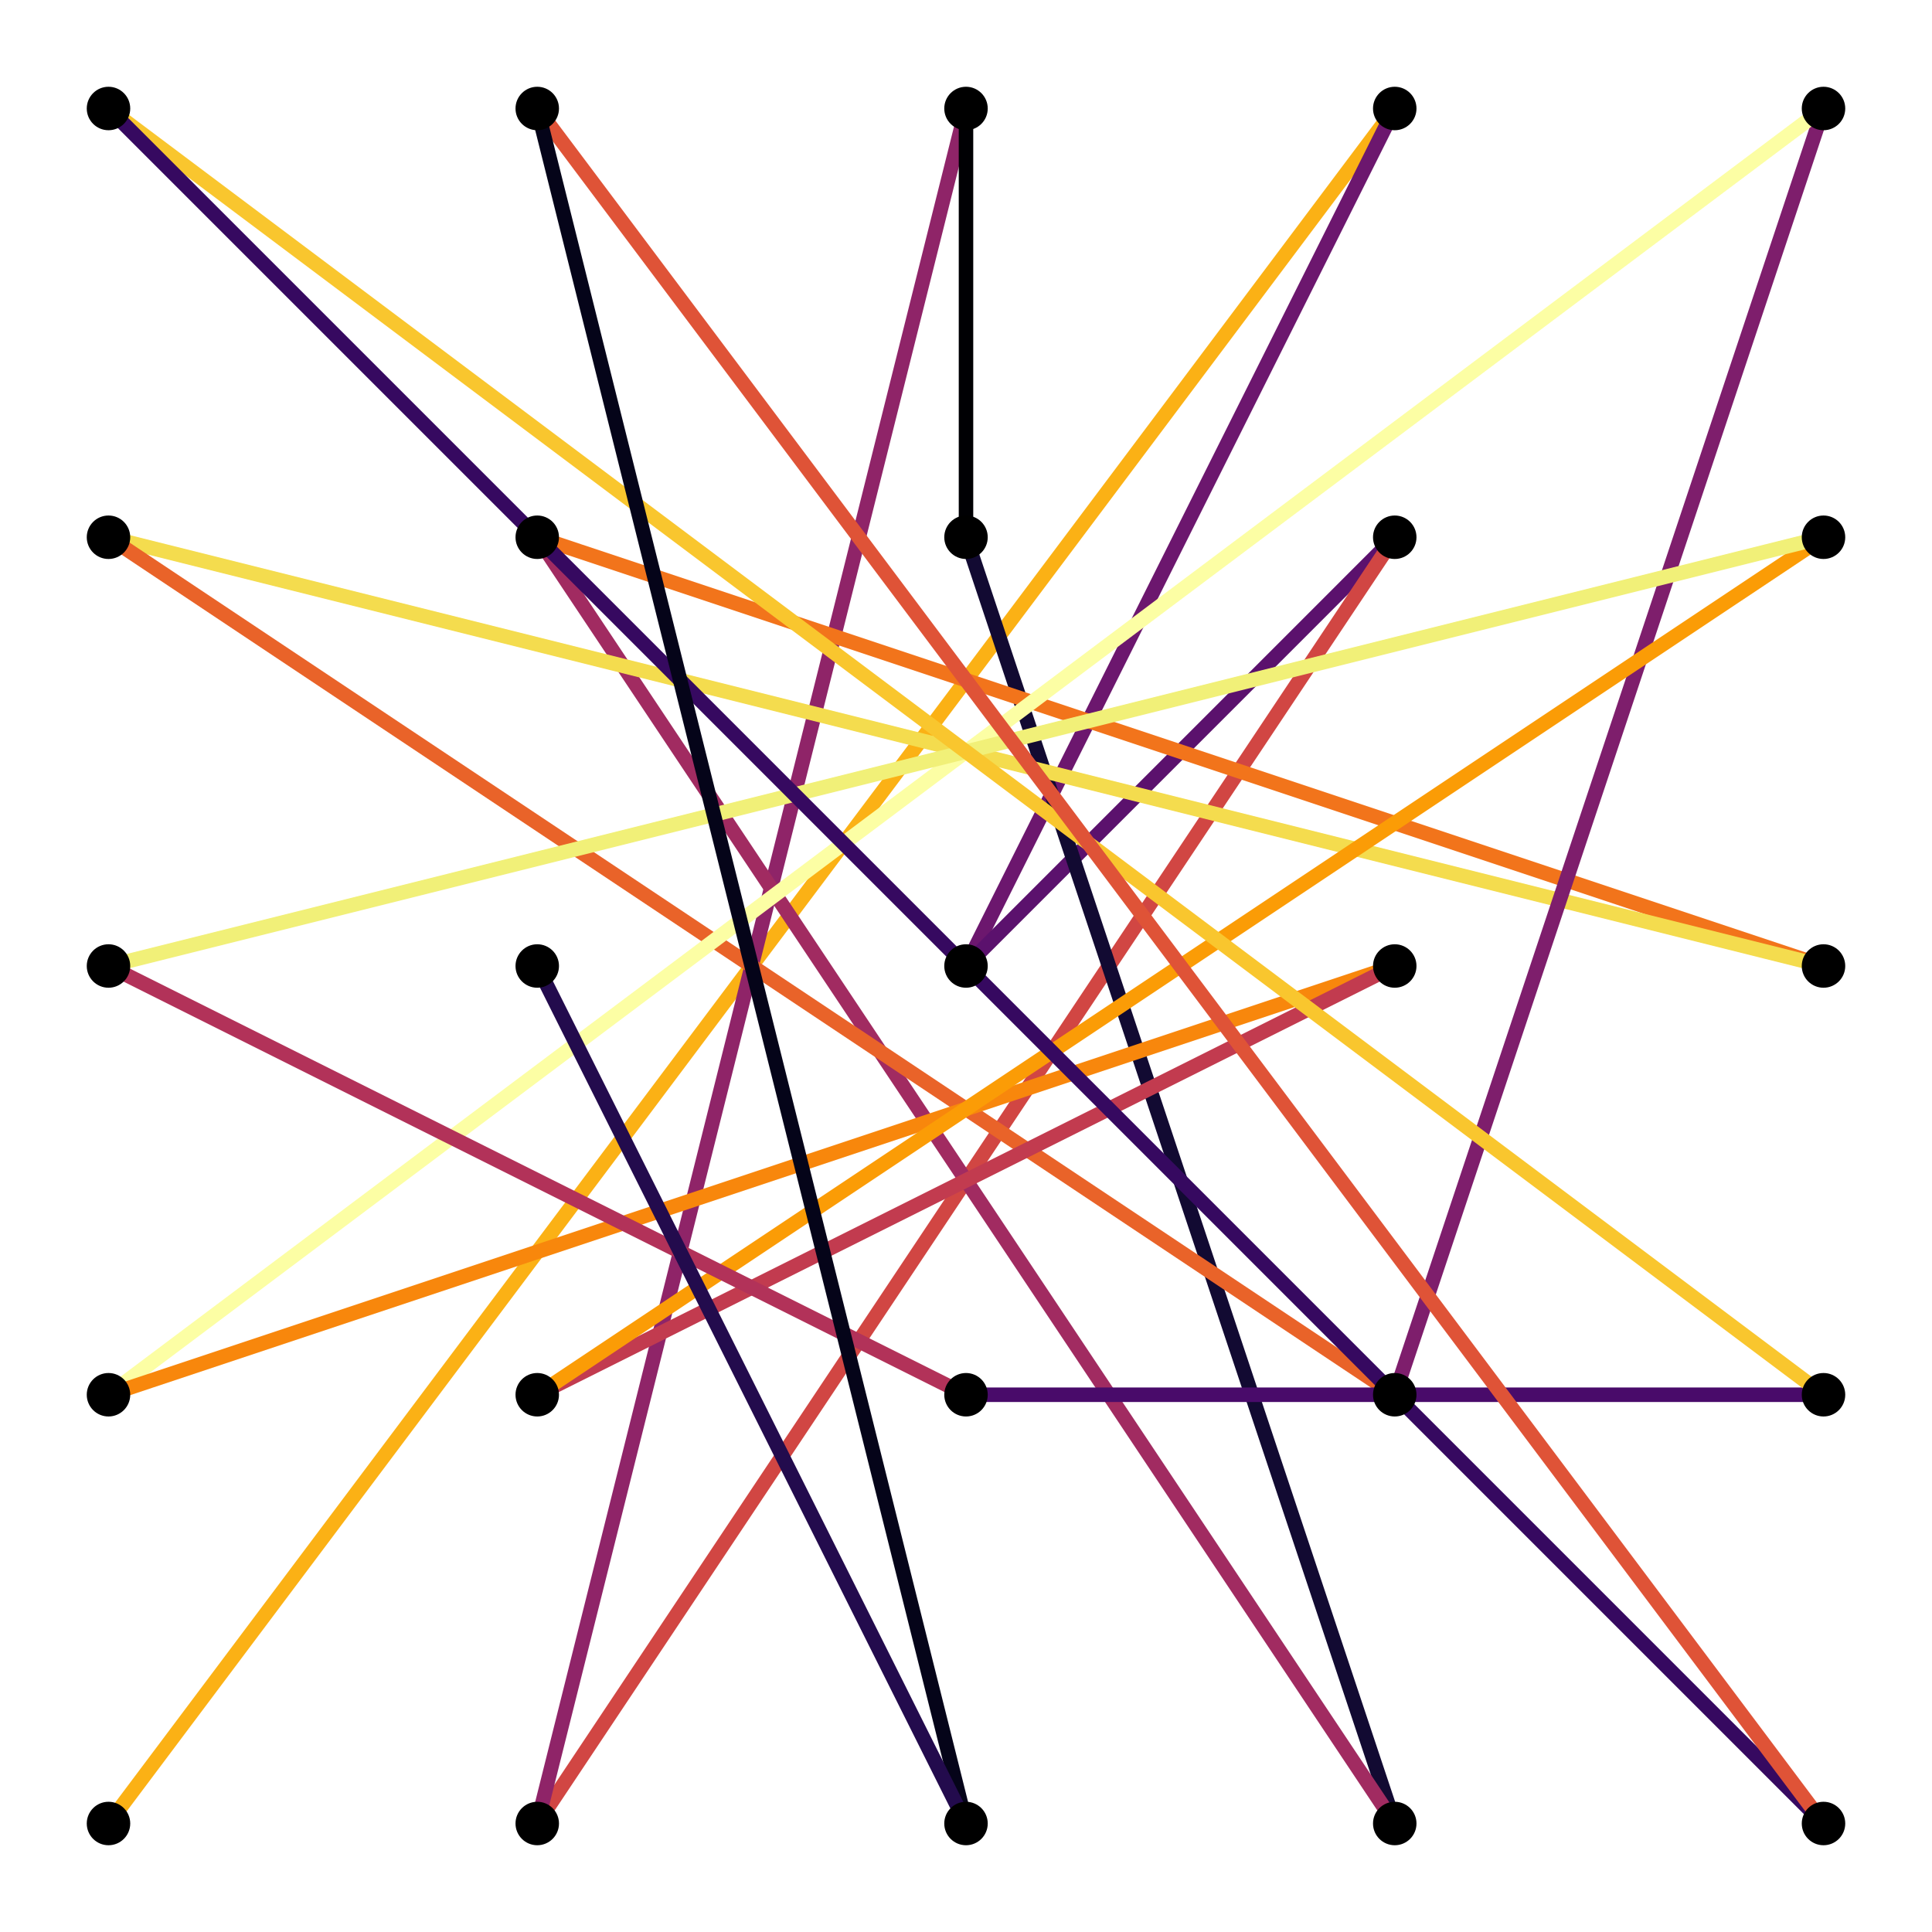 <?xml version="1.0" encoding="utf-8"?>
<svg xmlns="http://www.w3.org/2000/svg" xmlns:xlink="http://www.w3.org/1999/xlink" width="400" height="400" viewBox="0 0 1600 1600">
<rect x="0" y="0" width="1600" height="1600" fill="#333333" stroke="none"/>
<defs>
  <clipPath id="clip220">
    <rect x="0" y="0" width="1600" height="1600"/>
  </clipPath>
</defs>
<path clip-path="url(#clip220)" d="
M0 1600 L1600 1600 L1600 0 L0 0  Z
  " fill="#ffffff" fill-rule="evenodd" fill-opacity="1"/>
<defs>
  <clipPath id="clip221">
    <rect x="320" y="160" width="1121" height="1121"/>
  </clipPath>
</defs>
<path clip-path="url(#clip220)" d="
M47.244 1552.76 L1552.76 1552.76 L1552.76 47.244 L47.244 47.244  Z
  " fill="#ffffff" fill-rule="evenodd" fill-opacity="1"/>
<defs>
  <clipPath id="clip222">
    <rect x="47" y="47" width="1507" height="1507"/>
  </clipPath>
</defs>
<polyline clip-path="url(#clip222)" style="stroke:#fbb115; stroke-linecap:butt; stroke-linejoin:round; stroke-width:12; stroke-opacity:1; fill:none" points="
  89.853,1510.15 1155.07,89.853 
  "/>
<polyline clip-path="url(#clip222)" style="stroke:#6c176e; stroke-linecap:butt; stroke-linejoin:round; stroke-width:12; stroke-opacity:1; fill:none" points="
  1155.07,89.853 800,800 
  "/>
<polyline clip-path="url(#clip222)" style="stroke:#5b116d; stroke-linecap:butt; stroke-linejoin:round; stroke-width:12; stroke-opacity:1; fill:none" points="
  800,800 1155.07,444.926 
  "/>
<polyline clip-path="url(#clip222)" style="stroke:#d14643; stroke-linecap:butt; stroke-linejoin:round; stroke-width:12; stroke-opacity:1; fill:none" points="
  1155.07,444.926 444.926,1510.15 
  "/>
<polyline clip-path="url(#clip222)" style="stroke:#8f2468; stroke-linecap:butt; stroke-linejoin:round; stroke-width:12; stroke-opacity:1; fill:none" points="
  444.926,1510.15 800,89.853 
  "/>
<polyline clip-path="url(#clip222)" style="stroke:#000003; stroke-linecap:butt; stroke-linejoin:round; stroke-width:12; stroke-opacity:1; fill:none" points="
  800,89.853 800,444.926 
  "/>
<polyline clip-path="url(#clip222)" style="stroke:#120a32; stroke-linecap:butt; stroke-linejoin:round; stroke-width:12; stroke-opacity:1; fill:none" points="
  800,444.926 1155.07,1510.15 
  "/>
<polyline clip-path="url(#clip222)" style="stroke:#a12b61; stroke-linecap:butt; stroke-linejoin:round; stroke-width:12; stroke-opacity:1; fill:none" points="
  1155.07,1510.15 444.926,444.926 
  "/>
<polyline clip-path="url(#clip222)" style="stroke:#f2741b; stroke-linecap:butt; stroke-linejoin:round; stroke-width:12; stroke-opacity:1; fill:none" points="
  444.926,444.926 1510.15,800 
  "/>
<polyline clip-path="url(#clip222)" style="stroke:#f4dc4e; stroke-linecap:butt; stroke-linejoin:round; stroke-width:12; stroke-opacity:1; fill:none" points="
  1510.15,800 89.853,444.926 
  "/>
<polyline clip-path="url(#clip222)" style="stroke:#e96329; stroke-linecap:butt; stroke-linejoin:round; stroke-width:12; stroke-opacity:1; fill:none" points="
  89.853,444.926 1155.07,1155.07 
  "/>
<polyline clip-path="url(#clip222)" style="stroke:#7e1e6c; stroke-linecap:butt; stroke-linejoin:round; stroke-width:12; stroke-opacity:1; fill:none" points="
  1155.07,1155.07 1510.15,89.853 
  "/>
<polyline clip-path="url(#clip222)" style="stroke:#fcfea4; stroke-linecap:butt; stroke-linejoin:round; stroke-width:12; stroke-opacity:1; fill:none" points="
  1510.15,89.853 89.853,1155.07 
  "/>
<polyline clip-path="url(#clip222)" style="stroke:#f8870c; stroke-linecap:butt; stroke-linejoin:round; stroke-width:12; stroke-opacity:1; fill:none" points="
  89.853,1155.07 1155.07,800 
  "/>
<polyline clip-path="url(#clip222)" style="stroke:#c23b4f; stroke-linecap:butt; stroke-linejoin:round; stroke-width:12; stroke-opacity:1; fill:none" points="
  1155.07,800 444.926,1155.07 
  "/>
<polyline clip-path="url(#clip222)" style="stroke:#fb9c06; stroke-linecap:butt; stroke-linejoin:round; stroke-width:12; stroke-opacity:1; fill:none" points="
  444.926,1155.07 1510.15,444.926 
  "/>
<polyline clip-path="url(#clip222)" style="stroke:#f1f078; stroke-linecap:butt; stroke-linejoin:round; stroke-width:12; stroke-opacity:1; fill:none" points="
  1510.15,444.926 89.853,800 
  "/>
<polyline clip-path="url(#clip222)" style="stroke:#b23259; stroke-linecap:butt; stroke-linejoin:round; stroke-width:12; stroke-opacity:1; fill:none" points="
  89.853,800 800,1155.07 
  "/>
<polyline clip-path="url(#clip222)" style="stroke:#490b6a; stroke-linecap:butt; stroke-linejoin:round; stroke-width:12; stroke-opacity:1; fill:none" points="
  800,1155.07 1510.15,1155.07 
  "/>
<polyline clip-path="url(#clip222)" style="stroke:#f9c62e; stroke-linecap:butt; stroke-linejoin:round; stroke-width:12; stroke-opacity:1; fill:none" points="
  1510.15,1155.07 89.853,89.853 
  "/>
<polyline clip-path="url(#clip222)" style="stroke:#360960; stroke-linecap:butt; stroke-linejoin:round; stroke-width:12; stroke-opacity:1; fill:none" points="
  89.853,89.853 1510.15,1510.15 
  "/>
<polyline clip-path="url(#clip222)" style="stroke:#df5337; stroke-linecap:butt; stroke-linejoin:round; stroke-width:12; stroke-opacity:1; fill:none" points="
  1510.15,1510.15 444.926,89.853 
  "/>
<polyline clip-path="url(#clip222)" style="stroke:#050419; stroke-linecap:butt; stroke-linejoin:round; stroke-width:12; stroke-opacity:1; fill:none" points="
  444.926,89.853 800,1510.15 
  "/>
<polyline clip-path="url(#clip222)" style="stroke:#230b4d; stroke-linecap:butt; stroke-linejoin:round; stroke-width:12; stroke-opacity:1; fill:none" points="
  800,1510.15 444.926,800 
  "/>
<circle clip-path="url(#clip222)" cx="89.853" cy="1510.15" r="18" fill="#000000" fill-rule="evenodd" fill-opacity="1" stroke="none"/>
<circle clip-path="url(#clip222)" cx="89.853" cy="1155.07" r="18" fill="#000000" fill-rule="evenodd" fill-opacity="1" stroke="none"/>
<circle clip-path="url(#clip222)" cx="89.853" cy="800" r="18" fill="#000000" fill-rule="evenodd" fill-opacity="1" stroke="none"/>
<circle clip-path="url(#clip222)" cx="89.853" cy="444.926" r="18" fill="#000000" fill-rule="evenodd" fill-opacity="1" stroke="none"/>
<circle clip-path="url(#clip222)" cx="89.853" cy="89.853" r="18" fill="#000000" fill-rule="evenodd" fill-opacity="1" stroke="none"/>
<circle clip-path="url(#clip222)" cx="444.926" cy="1510.15" r="18" fill="#000000" fill-rule="evenodd" fill-opacity="1" stroke="none"/>
<circle clip-path="url(#clip222)" cx="444.926" cy="1155.07" r="18" fill="#000000" fill-rule="evenodd" fill-opacity="1" stroke="none"/>
<circle clip-path="url(#clip222)" cx="444.926" cy="800" r="18" fill="#000000" fill-rule="evenodd" fill-opacity="1" stroke="none"/>
<circle clip-path="url(#clip222)" cx="444.926" cy="444.926" r="18" fill="#000000" fill-rule="evenodd" fill-opacity="1" stroke="none"/>
<circle clip-path="url(#clip222)" cx="444.926" cy="89.853" r="18" fill="#000000" fill-rule="evenodd" fill-opacity="1" stroke="none"/>
<circle clip-path="url(#clip222)" cx="800" cy="1510.15" r="18" fill="#000000" fill-rule="evenodd" fill-opacity="1" stroke="none"/>
<circle clip-path="url(#clip222)" cx="800" cy="1155.07" r="18" fill="#000000" fill-rule="evenodd" fill-opacity="1" stroke="none"/>
<circle clip-path="url(#clip222)" cx="800" cy="800" r="18" fill="#000000" fill-rule="evenodd" fill-opacity="1" stroke="none"/>
<circle clip-path="url(#clip222)" cx="800" cy="444.926" r="18" fill="#000000" fill-rule="evenodd" fill-opacity="1" stroke="none"/>
<circle clip-path="url(#clip222)" cx="800" cy="89.853" r="18" fill="#000000" fill-rule="evenodd" fill-opacity="1" stroke="none"/>
<circle clip-path="url(#clip222)" cx="1155.07" cy="1510.15" r="18" fill="#000000" fill-rule="evenodd" fill-opacity="1" stroke="none"/>
<circle clip-path="url(#clip222)" cx="1155.07" cy="1155.07" r="18" fill="#000000" fill-rule="evenodd" fill-opacity="1" stroke="none"/>
<circle clip-path="url(#clip222)" cx="1155.07" cy="800" r="18" fill="#000000" fill-rule="evenodd" fill-opacity="1" stroke="none"/>
<circle clip-path="url(#clip222)" cx="1155.07" cy="444.926" r="18" fill="#000000" fill-rule="evenodd" fill-opacity="1" stroke="none"/>
<circle clip-path="url(#clip222)" cx="1155.07" cy="89.853" r="18" fill="#000000" fill-rule="evenodd" fill-opacity="1" stroke="none"/>
<circle clip-path="url(#clip222)" cx="1510.15" cy="1510.15" r="18" fill="#000000" fill-rule="evenodd" fill-opacity="1" stroke="none"/>
<circle clip-path="url(#clip222)" cx="1510.15" cy="1155.07" r="18" fill="#000000" fill-rule="evenodd" fill-opacity="1" stroke="none"/>
<circle clip-path="url(#clip222)" cx="1510.15" cy="800" r="18" fill="#000000" fill-rule="evenodd" fill-opacity="1" stroke="none"/>
<circle clip-path="url(#clip222)" cx="1510.15" cy="444.926" r="18" fill="#000000" fill-rule="evenodd" fill-opacity="1" stroke="none"/>
<circle clip-path="url(#clip222)" cx="1510.15" cy="89.853" r="18" fill="#000000" fill-rule="evenodd" fill-opacity="1" stroke="none"/>
</svg>
